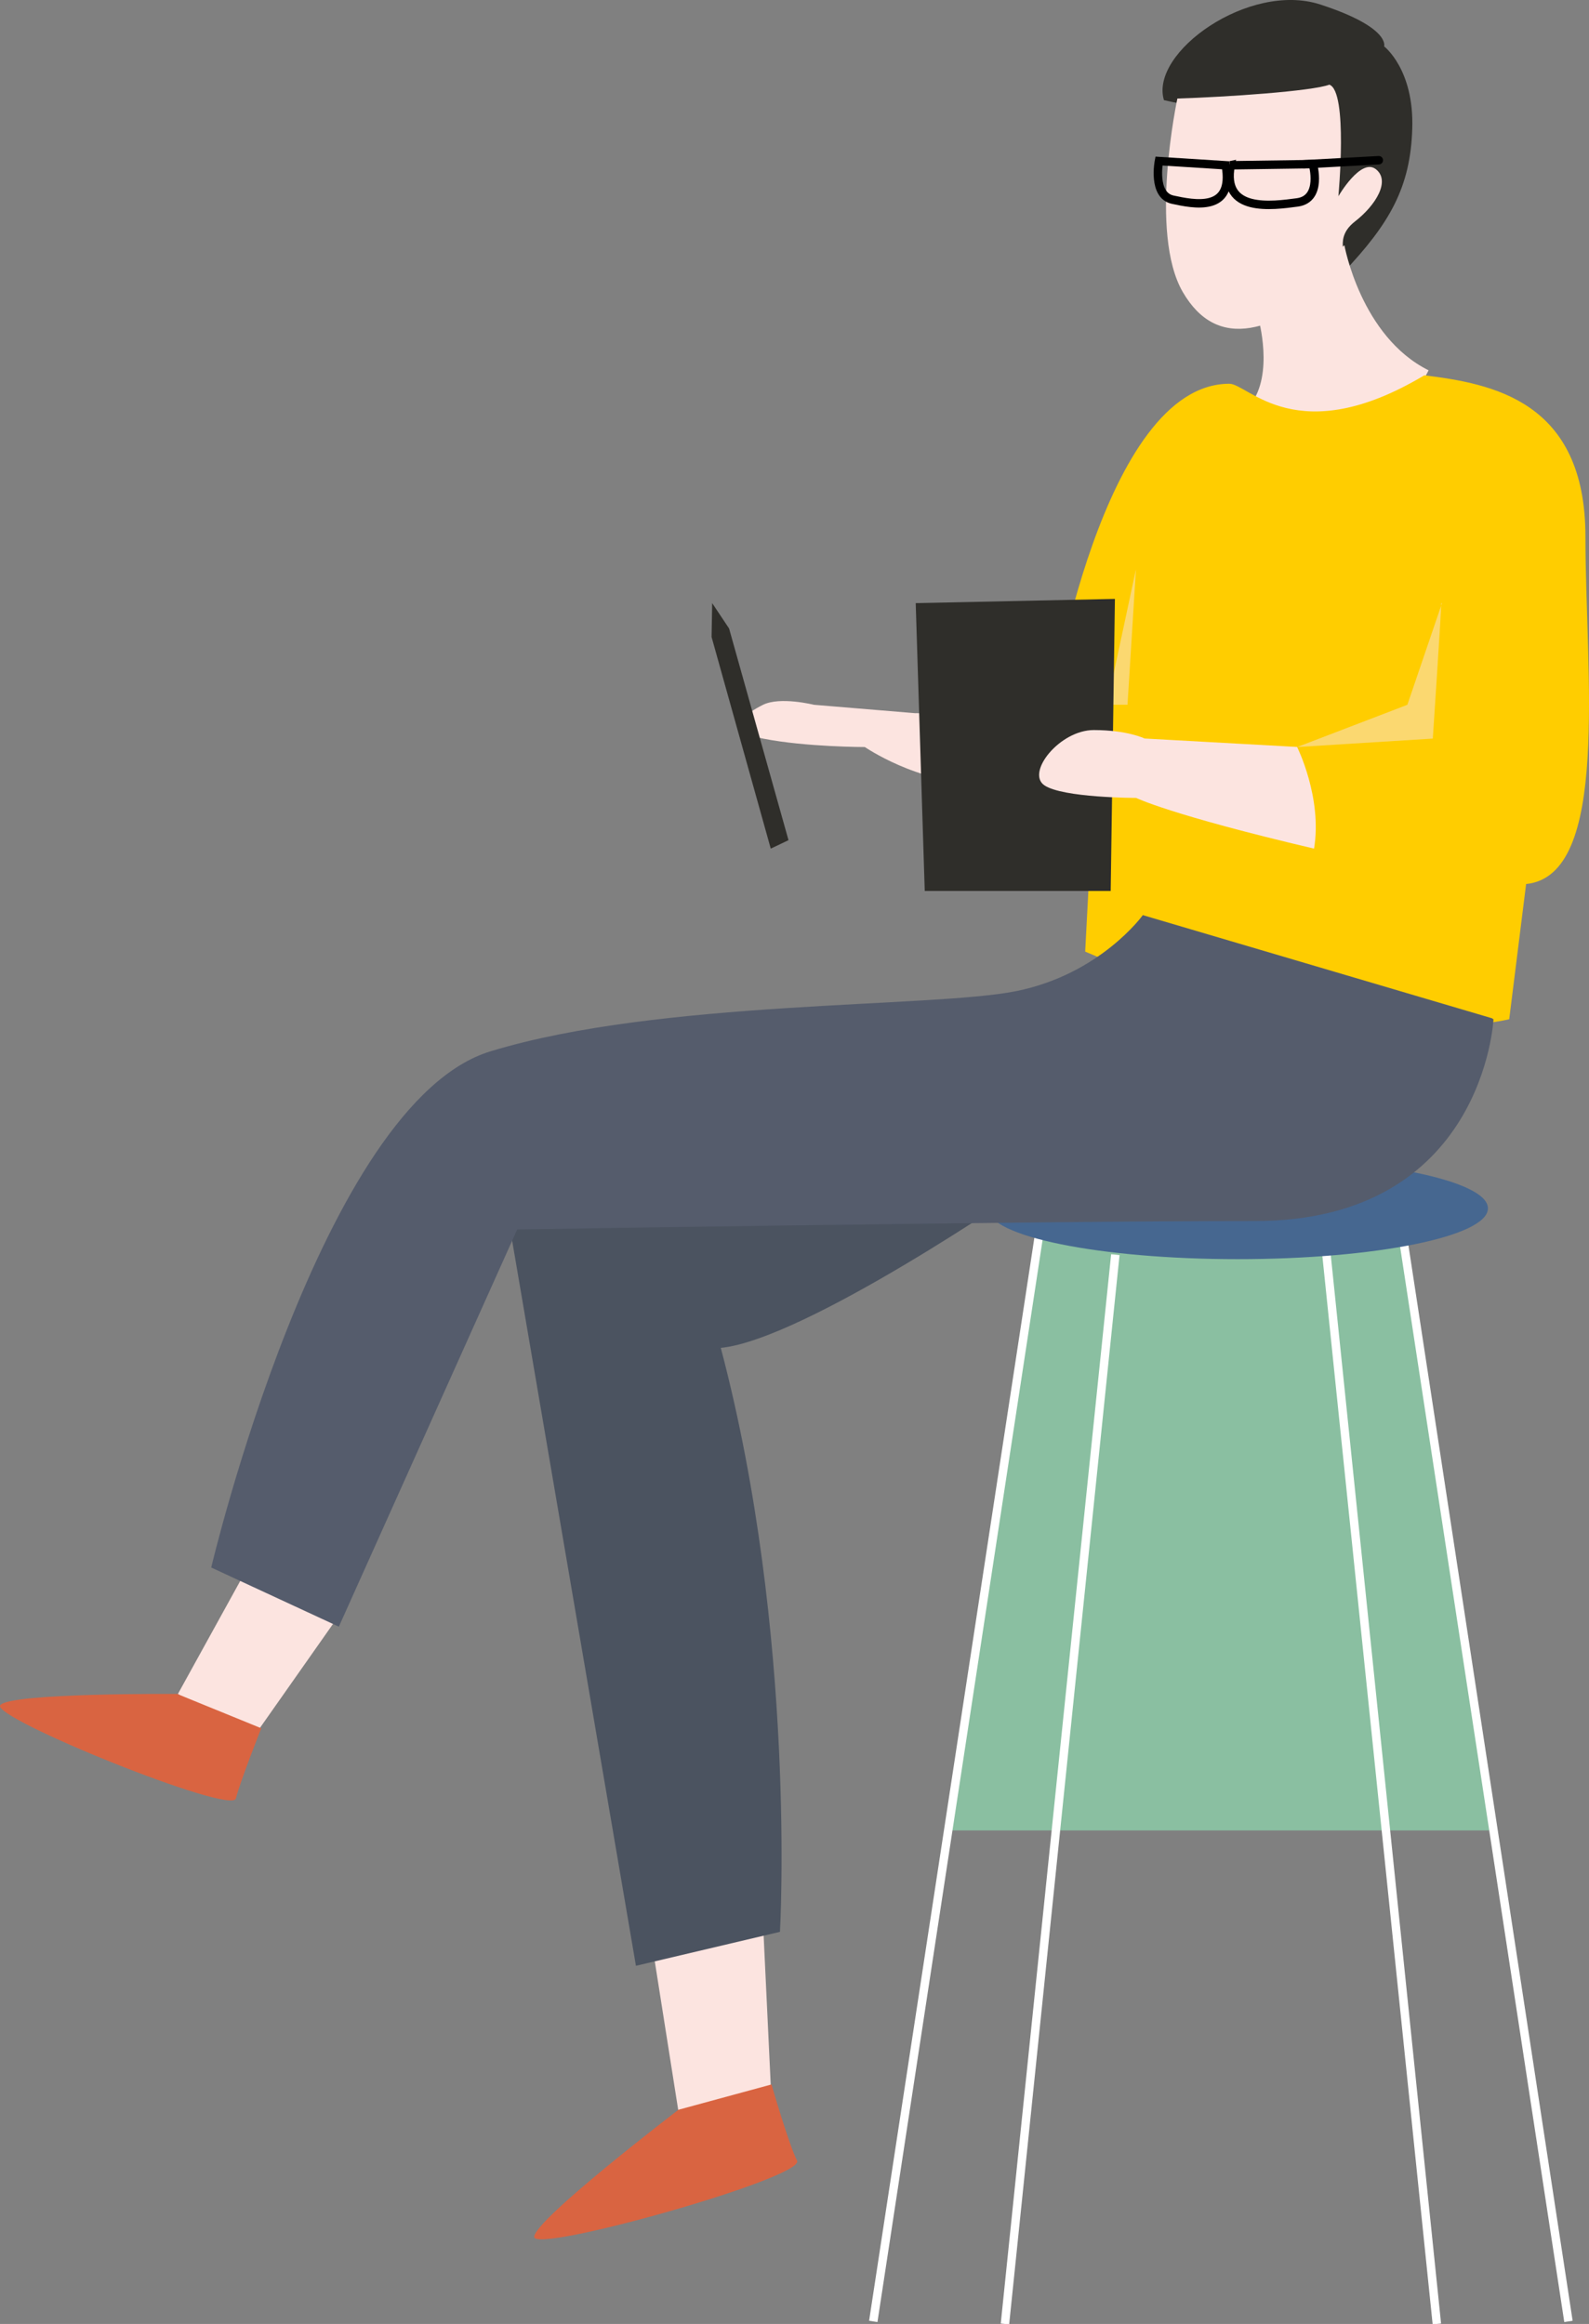 <svg xmlns="http://www.w3.org/2000/svg" id="Layer_1" viewBox="0 0 188 275"><rect x="0" y="0" width="188" height="275" fill="#808080" stroke="none"/><path fill="#8ABFA1" d="M122.88 146.5l-11.03 70.1h65.2L166 146.5z"/><path fill="#FFF" d="M122.88 84.9c0 1.65-1.35 3-3 3s-3.02-1.35-3.02-3c0-1.67 1.35-3 3-3s3.02 1.33 3.02 3m0 61.6l-19.56 128.2"/><path fill="none" stroke="#FFF" stroke-miterlimit="10" d="M122.88 146.5l-19.56 128.2"/><path fill="#FFF" d="M131.96 148.47L118.9 275"/><path fill="none" stroke="#FFF" stroke-miterlimit="10" d="M131.96 148.47L118.9 275"/><path fill="#FFF" d="M166 146.5l19.57 128.2"/><path fill="none" stroke="#FFF" stroke-miterlimit="10" d="M166 146.5l19.57 128.2"/><path fill="#FFF" d="M156.94 148.47L170 275"/><path fill="none" stroke="#FFF" stroke-miterlimit="10" d="M156.94 148.47L170 275"/><path fill="#466790" d="M176.04 143c0 3.3-13.25 6-29.6 6s-29.58-2.7-29.58-6c0-3.33 13.25-6.02 29.6-6.02s29.58 2.7 29.58 6"/><path fill="#2F2E2A" d="M156.94 11.65s-8.77 2.67-19.23.2C136 6.2 147.8-2.2 156.2.53c8.36 2.72 7.56 4.96 7.56 4.96s3.55 2.7 3.33 9.7c-.2 7-2.7 11.3-8.2 17.1-5.6 5.9-1.9-20.7-1.9-20.7"/><path fill="#FCE4E0" d="M139.3 11.66s-3.42 15.9.64 22.9c4.06 6.98 10.78 5.1 19.5-2.38-.25-2.1-1.56-4.08.88-5.98 2.44-1.9 4.23-4.8 2.46-6.18-1.78-1.38-4.43 3.2-4.43 3.2s1.16-12.42-1.07-13.2c-2.05.77-12.13 1.46-18 1.64"/><path fill="#FCE4E0" d="M148.9 37.74s1.84 6.55-.94 10.1c5.32 4.15 17.2 3.93 21.06-4.02-8.03-4-9.96-14.8-9.96-14.8l-10.17 8.72zm-71.66 192.9l3 19.03 11.04-1-1-21.04z"/><path fill="#D96441" d="M80.25 249.67S63.2 262.7 63.2 264.7s32.1-7.02 31.1-9.02-3.02-9.02-3.02-9.02l-11.03 3z"/><path fill="#FCE4E0" d="M29.67 184.82l-8.62 15.63 8.65 5.52L40.92 190z"/><path fill="#D96441" d="M21.05 200.45S1.17 200.3.03 201.78c-1.14 1.47 27.48 13.07 27.88 11.03.5-2 3-8.3 3-8.3l-9.8-4z"/><path fill="#4B5360" d="M121.38 140.5s-26.08 18-36.1 19c9 34.05 7 69.1 7 69.1l-17.04 4.02L60.2 144.5s47.13-6.02 61.18-4"/><path fill="#FFCD00" d="M128.4 112.44l1-19.03-17.05-1v-8l12.03-1s6.02-38 21.07-38c2.24 0 8.02 8 23.07-1 8.02 1 19.06 3 19.06 19.1s3 40.1-7.02 41.1l-2 16s-20.07 5-50.16-8"/><path fill="#FBD870" d="M134.4 67.36l-3 14.03-3 2h5z"/><path fill="#FCE4E0" d="M108.34 84.4l-12.04-1s-4-1-6.02 0c-2 1-5 3 0 4 5.02 1 12.04 1 12.04 1s6.35 4.34 13.2 4.17c1.68-7.34 1.68-8 1.68-8l-8.86-.18z"/><path fill="#FBD870" d="M170.52 71.37c0 1-1 16.03-1 16.03l-16.05 1 13.04-5 4.1-12.03z"/><path fill="#2F2E2A" d="M108.34 71.37l23.57-.5-.5 34.56h-22zm-24.08 0l2 3 7.03 25.05-2.1 1-7-25.04z"/><path fill="#555C6C" d="M176.7 120.62s-1.16 23.87-28.24 23.87-87.27 1-87.27 1l-21.1 47-15.1-7s13-55.1 33.1-61.1c20-6.1 52.1-5.1 62.1-7.1s15.02-9 15.02-9l41.3 12.2z"/><path fill="none" stroke="#000" stroke-miterlimit="10" d="M145.56 19.56l9.77-.14s1.18 4.1-1.82 4.53c-3 .4-9 1.25-7.9-4.4z"/><path fill="none" stroke="#000" stroke-miterlimit="10" d="M145.02 19.56l-7.9-.5s-.8 4.05 1.63 4.57 7.3 1.57 6.27-4.07z"/><path fill="none" stroke="#000" stroke-miterlimit="10" d="M154.27 19.44l8.86-.48" stroke-linecap="round" stroke-linejoin="round"/><path fill="#FCE4E0" d="M153.47 88.4s3 6 2 12.02c-17.04-4-21.05-6-21.05-6s-8.7 0-10.87-1.5c-2.17-1.52 1.84-6.53 5.85-6.53 4 0 6.02 1 6.02 1l18.05 1z"/></svg>
